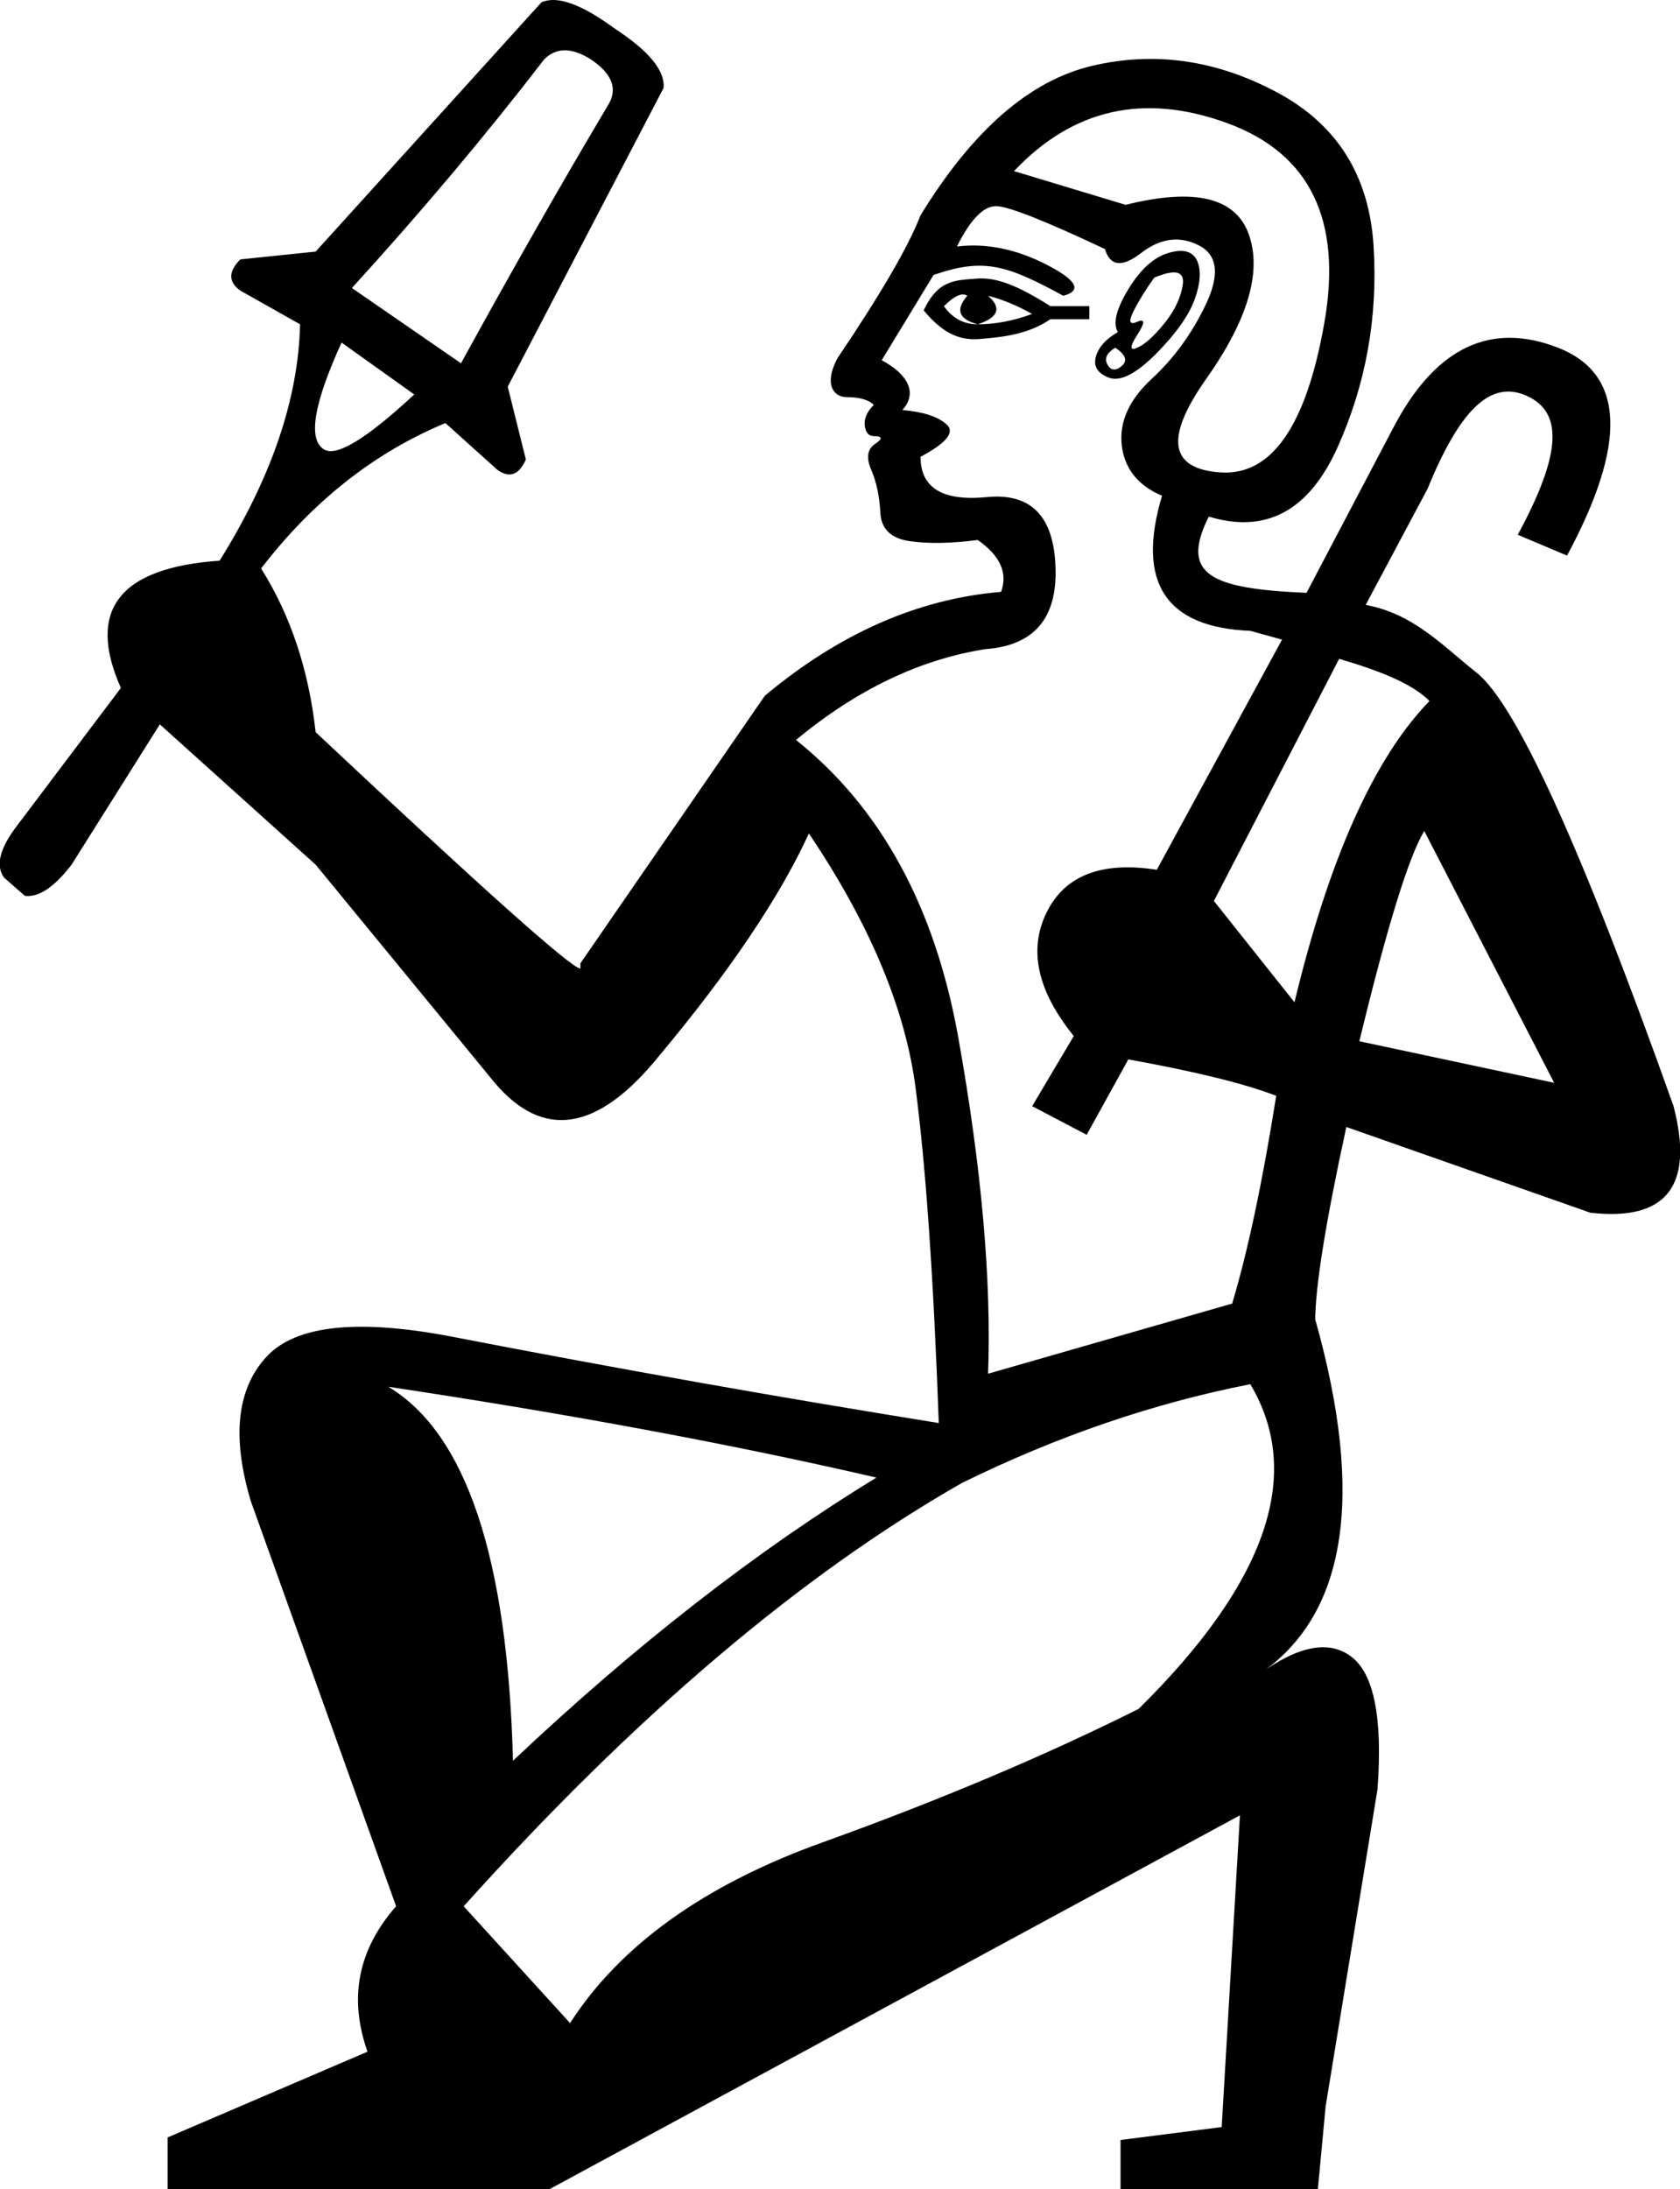 <?xml version="1.0" encoding="UTF-8" standalone="no"?>
<svg
   xmlns:dc="http://purl.org/dc/elements/1.1/"
   xmlns:cc="http://web.resource.org/cc/"
   xmlns:rdf="http://www.w3.org/1999/02/22-rdf-syntax-ns#"
   xmlns:svg="http://www.w3.org/2000/svg"
   xmlns="http://www.w3.org/2000/svg"
   xmlns:sodipodi="http://inkscape.sourceforge.net/DTD/sodipodi-0.dtd"
   xmlns:inkscape="http://www.inkscape.org/namespaces/inkscape"
   width="13.801"
   height="17.977"
   id="svg1333"
   sodipodi:version="0.32"
   inkscape:version="0.43"
   sodipodi:docname="US22A11A.svg"
   sodipodi:docbase="C:\Program Files\JSesh\fonts\envoi25_SR">
  <defs
     id="defs1338" />
  <sodipodi:namedview
     inkscape:window-height="708"
     inkscape:window-width="1024"
     inkscape:pageshadow="2"
     inkscape:pageopacity="0.0"
     borderopacity="1.0"
     bordercolor="#666666"
     pagecolor="#ffffff"
     id="base"
     inkscape:zoom="29.981567"
     inkscape:cx="6.9001477"
     inkscape:cy="8.9888563"
     inkscape:window-x="-4"
     inkscape:window-y="-4"
     inkscape:current-layer="svg1333" />
  <path
     style="fill:#000000; stroke:none"
     d="M 7.2,12.133 C 6.034,11.863 4.697,11.614 3.19,11.387 C 3.83,11.771 4.171,12.795 4.214,14.458 C 5.223,13.506 6.219,12.731 7.2,12.133 z M 4.683,16.612 C 5.095,15.973 5.785,15.478 6.752,15.13 C 7.719,14.782 8.586,14.416 9.354,14.032 C 10.406,12.994 10.712,12.105 10.271,11.366 C 9.475,11.522 8.686,11.792 7.904,12.176 C 6.581,12.93 5.216,14.088 3.809,15.653 L 4.683,16.612 z M 11.167,8.55 L 12.767,8.891 L 11.7,6.823 C 11.572,7.036 11.394,7.612 11.167,8.55 z M 11.001,5.41 L 9.972,7.398 L 10.634,8.23 C 10.918,7.05 11.288,6.225 11.743,5.756 C 11.601,5.614 11.342,5.51 11.001,5.41 z M 2.891,2.365 L 3.787,2.983 C 4.2,2.23 4.605,1.519 5.003,0.85 C 5.074,0.723 5.024,0.602 4.854,0.488 C 4.697,0.388 4.569,0.388 4.47,0.488 C 4,1.099 3.474,1.725 2.891,2.365 z M 2.806,2.813 C 2.579,3.31 2.529,3.602 2.657,3.687 C 2.756,3.758 3.005,3.609 3.403,3.239 L 2.806,2.813 z M 8.032,4.434 C 7.818,4.462 7.633,4.466 7.477,4.444 C 7.321,4.423 7.239,4.345 7.232,4.21 C 7.225,4.075 7.2,3.957 7.157,3.858 C 7.114,3.758 7.125,3.687 7.189,3.645 C 7.253,3.602 7.25,3.581 7.178,3.581 C 7.136,3.581 7.111,3.552 7.104,3.495 C 7.097,3.438 7.122,3.381 7.178,3.325 C 7.136,3.282 7.061,3.261 6.954,3.261 C 6.848,3.261 6.765,3.154 6.88,2.941 C 7.235,2.415 7.463,2.024 7.562,1.768 C 7.989,1.071 8.458,0.662 8.97,0.541 C 9.482,0.42 9.987,0.491 10.484,0.755 C 10.982,1.018 11.249,1.441 11.284,2.024 C 11.32,2.607 11.22,3.158 10.986,3.677 C 10.751,4.196 10.399,4.384 9.93,4.242 C 9.688,4.725 9.956,4.834 10.733,4.868 L 11.466,3.474 C 11.807,2.848 12.251,2.642 12.799,2.855 C 13.346,3.069 13.371,3.637 12.873,4.562 L 12.468,4.391 C 12.823,3.737 12.838,3.401 12.564,3.261 C 12.239,3.094 11.982,3.391 11.726,4.016 L 11.219,4.967 C 11.615,5.04 11.857,5.308 12.127,5.521 C 12.454,5.777 12.994,6.965 13.748,9.083 C 13.918,9.737 13.691,10.029 13.065,9.958 L 11.06,9.254 C 10.89,10.036 10.804,10.569 10.804,10.854 L 10.804,10.832 C 11.217,12.297 11.06,13.271 10.335,13.754 C 10.662,13.513 10.918,13.463 11.103,13.605 C 11.288,13.747 11.359,14.11 11.316,14.693 L 10.89,17.295 L 10.826,17.977 L 9.205,17.977 L 9.205,17.572 L 10.036,17.466 L 10.186,14.906 L 4.512,17.977 L 1.377,17.977 L 1.377,17.551 L 3.019,16.847 C 2.863,16.406 2.941,16.008 3.254,15.653 L 2.06,12.325 C 1.903,11.799 1.946,11.405 2.188,11.142 C 2.429,10.879 2.948,10.825 3.745,10.982 C 5.067,11.238 6.389,11.472 7.712,11.685 C 7.669,10.491 7.605,9.57 7.52,8.923 C 7.434,8.276 7.143,7.583 6.645,6.844 C 6.403,7.37 5.991,7.981 5.408,8.678 C 4.91,9.29 4.463,9.361 4.064,8.891 L 2.593,7.1 L 1.313,5.948 L 0.588,7.1 C 0.446,7.285 0.318,7.37 0.204,7.356 L 0.033,7.206 C -0.038,7.107 -0.002,6.965 0.14,6.78 L 0.993,5.649 C 0.709,5.01 0.979,4.661 1.804,4.604 C 2.23,3.922 2.451,3.275 2.465,2.663 L 1.974,2.386 C 1.875,2.315 1.875,2.23 1.974,2.13 L 2.593,2.066 L 4.448,0.019 C 4.576,-0.038 4.775,0.033 5.046,0.232 C 5.33,0.417 5.465,0.58 5.451,0.723 L 4.171,3.175 L 4.32,3.773 C 4.264,3.9 4.185,3.929 4.086,3.858 L 3.659,3.474 C 3.076,3.716 2.571,4.114 2.145,4.668 C 2.387,5.052 2.536,5.5 2.593,6.012 C 3.972,7.306 4.697,7.953 4.768,7.953 L 4.768,7.91 L 6.283,5.713 C 6.894,5.202 7.541,4.917 8.224,4.86 C 8.28,4.704 8.216,4.562 8.032,4.434 z M 9.546,4.071 C 9.347,3.986 9.237,3.847 9.215,3.655 C 9.194,3.463 9.276,3.282 9.461,3.111 C 9.645,2.941 9.795,2.735 9.909,2.493 C 10.022,2.251 10.001,2.091 9.845,2.013 C 9.688,1.935 9.532,1.956 9.375,2.077 C 9.219,2.198 9.119,2.187 9.077,2.045 C 8.593,1.817 8.298,1.7 8.192,1.693 C 8.085,1.686 7.975,1.796 7.861,2.024 C 8.103,1.995 8.348,2.045 8.597,2.173 C 8.846,2.301 8.892,2.386 8.735,2.429 C 8.267,2.173 8.078,2.116 7.669,2.258 L 7.243,2.958 C 7.457,3.072 7.541,3.225 7.413,3.367 C 7.584,3.381 7.705,3.421 7.776,3.485 C 7.847,3.549 7.776,3.637 7.562,3.751 C 7.562,4.007 7.744,4.117 8.106,4.082 C 8.469,4.046 8.657,4.238 8.671,4.658 C 8.686,5.077 8.494,5.301 8.096,5.33 C 7.555,5.415 7.036,5.664 6.539,6.076 C 7.235,6.631 7.68,7.445 7.872,8.518 C 8.064,9.592 8.145,10.512 8.117,11.28 L 10.122,10.704 C 10.25,10.278 10.371,9.709 10.484,8.998 C 10.228,8.899 9.823,8.799 9.269,8.699 L 8.927,9.318 L 8.479,9.083 L 8.821,8.507 C 8.522,8.138 8.447,7.8 8.597,7.494 C 8.746,7.189 9.048,7.071 9.503,7.142 L 10.532,5.252 L 10.271,5.18 C 9.574,5.152 9.333,4.782 9.546,4.071 z M 7.588,2.549 C 7.707,2.292 7.856,2.302 8.02,2.288 C 8.183,2.274 8.359,2.343 8.629,2.514 L 8.949,2.514 L 8.949,2.621 L 8.629,2.621 C 8.444,2.749 8.221,2.77 8.043,2.784 C 7.865,2.798 7.731,2.72 7.588,2.549 z M 7.946,2.429 C 7.904,2.4 7.84,2.429 7.754,2.514 C 7.825,2.614 7.918,2.663 8.032,2.663 C 7.875,2.621 7.847,2.543 7.946,2.429 z M 8.032,2.663 C 8.174,2.663 8.323,2.635 8.479,2.578 C 8.352,2.507 8.231,2.457 8.117,2.429 C 8.231,2.528 8.202,2.607 8.032,2.663 z M 9.183,2.727 C 9.141,2.656 9.169,2.539 9.269,2.375 C 9.368,2.212 9.478,2.112 9.599,2.077 C 9.72,2.041 9.798,2.063 9.834,2.141 C 9.869,2.219 9.862,2.326 9.813,2.461 C 9.763,2.596 9.656,2.745 9.493,2.909 C 9.329,3.072 9.201,3.136 9.109,3.101 C 9.016,3.065 8.981,3.008 9.002,2.93 C 9.023,2.852 9.084,2.784 9.183,2.727 z M 9.482,2.28 C 9.411,2.379 9.354,2.471 9.311,2.557 C 9.269,2.642 9.279,2.671 9.343,2.642 C 9.407,2.614 9.407,2.649 9.343,2.749 C 9.279,2.848 9.279,2.884 9.343,2.855 C 9.407,2.827 9.482,2.759 9.567,2.653 C 9.653,2.546 9.702,2.439 9.717,2.333 C 9.731,2.226 9.653,2.208 9.482,2.28 z M 9.247,1.682 C 9.816,1.54 10.154,1.622 10.26,1.928 C 10.367,2.233 10.25,2.628 9.909,3.111 C 9.567,3.595 9.606,3.851 10.026,3.879 C 10.445,3.908 10.73,3.499 10.879,2.653 C 11.028,1.807 10.762,1.259 10.079,1.01 C 9.397,0.762 8.814,0.893 8.33,1.405 L 9.247,1.682 z M 9.162,2.855 C 9.091,2.898 9.07,2.944 9.098,2.994 C 9.126,3.044 9.166,3.047 9.215,3.005 C 9.265,2.962 9.247,2.912 9.162,2.855 z "
     id="path1335"
     sodipodi:nodetypes="cccccsccccccccccccccccsscccscccssssssssccsssscccsccsccsccccccscccccccccccccsscscsccccccccccccccscccccccccccccssssscscsccccscssccscccccccscccccsccccscccscccsccsssssssccssssssccssssscccssc" />
</svg>
